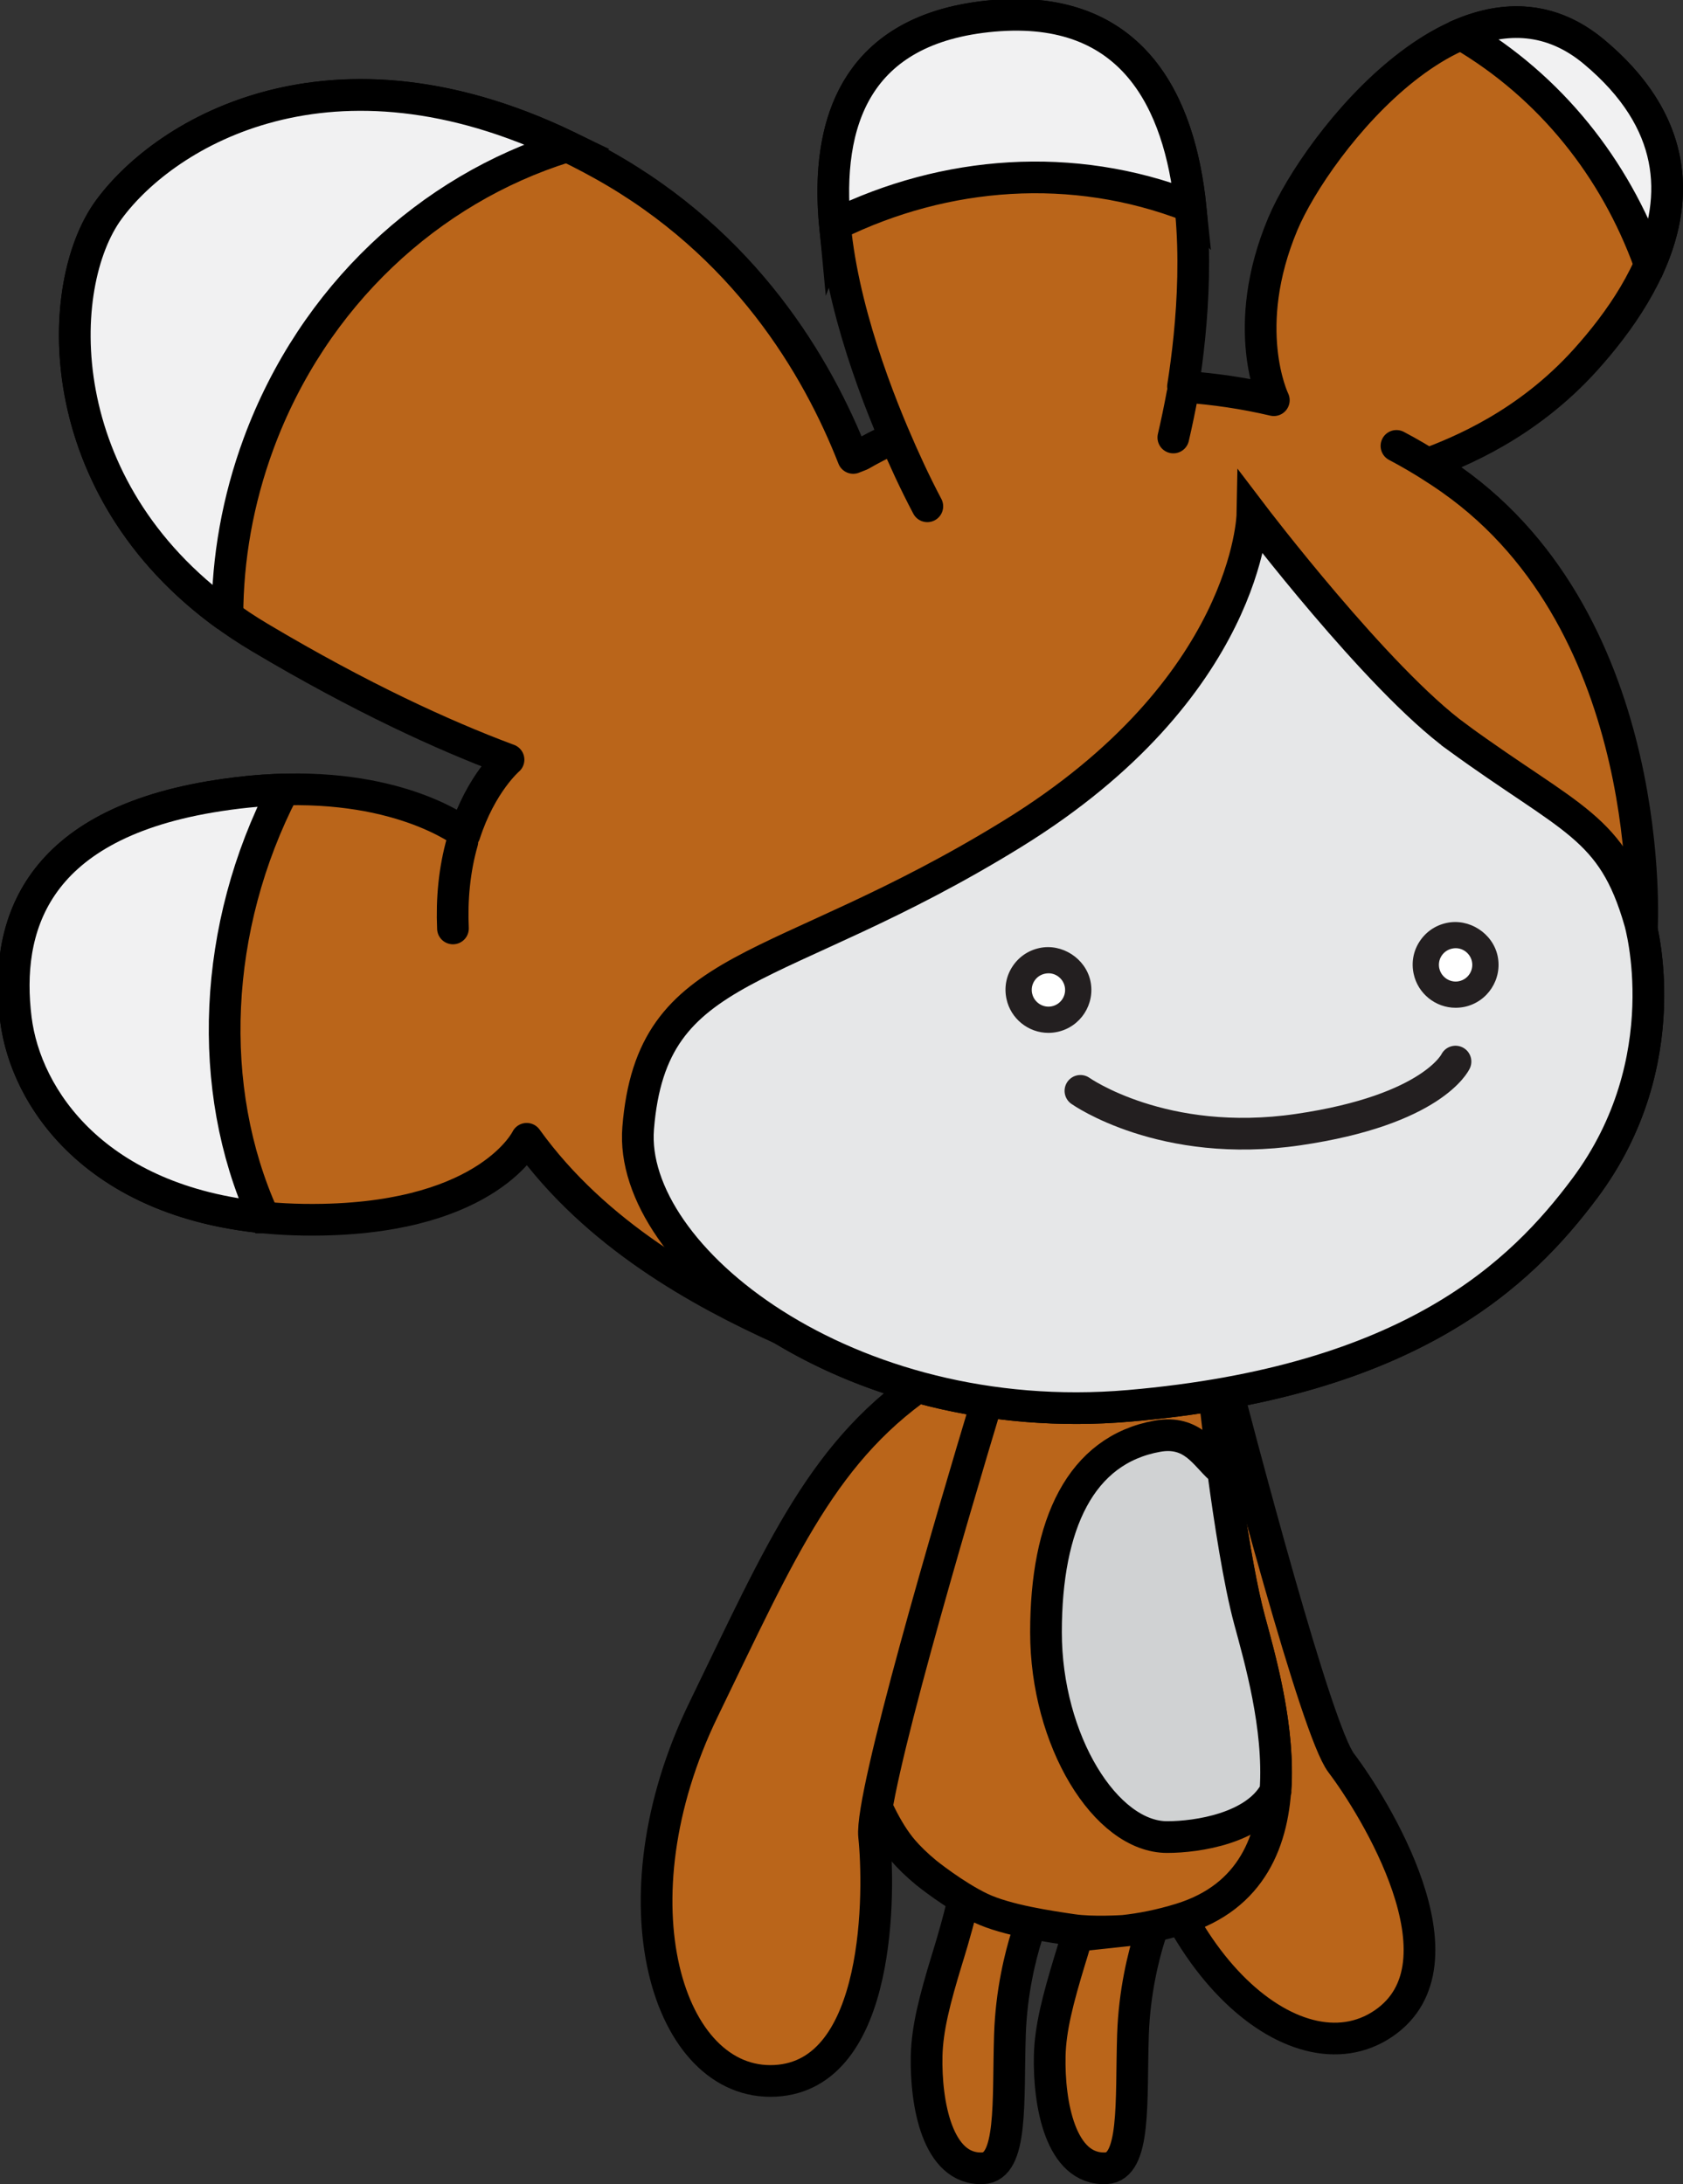 <svg version="1.1" xmlns="http://www.w3.org/2000/svg" xmlns:xlink="http://www.w3.org/1999/xlink" width="41.102" height="53.338" viewBox="0,0,41.102,53.338"><rect x="0" y="0" width="41.102" height="53.338" fill="#333333" stroke="none"/><g transform="translate(-219.475,-147.343)"><g data-paper-data="{&quot;isPaintingLayer&quot;:true}" fill="none" fill-rule="nonzero" stroke="none" stroke-width="0.774" stroke-linecap="none" stroke-linejoin="none" stroke-miterlimit="10" stroke-dasharray="" stroke-dashoffset="0" font-family="none" font-weight="none" font-size="none" text-anchor="none" style="mix-blend-mode: normal"><path d="M247.643,180.056c0,0.001 0.404,-0.64 0.875,-0.661c0.47,-0.02 0.546,0.423 0.546,0.423c0.786,3.051 2.566,9.789 3.165,10.576c0.777,1.021 3.201,4.892 1.032,6.365c-2.171,1.473 -5.71,-1.644 -6.196,-6.849c-0.403,-4.346 -0.807,-6.995 0.577,-9.854z" data-paper-data="{&quot;origPos&quot;:null}" id="R_Arm" fill="#ba651a" stroke="#000000" stroke-linecap="butt" stroke-linejoin="miter"/><path d="M245.111,197.549c0.015,-0.668 0.196,-1.369 0.497,-2.359c0,0 0.224,-0.706 0.355,-1.268c0.003,-0.014 0.081,-0.567 0.72,-0.471c0.509,0.076 0.911,0.32 0.91,1.044c0,0.031 -0.036,0.117 -0.036,0.117c-0.155,0.492 -0.379,1.374 -0.413,2.428c-0.052,1.627 0.076,3.22 -0.66,3.253c-1.119,0.05 -1.398,-1.601 -1.373,-2.745z" data-paper-data="{&quot;origPos&quot;:null}" id="R_Leg_1_" fill="#ba651a" stroke="#000000" stroke-linecap="butt" stroke-linejoin="miter"/><path d="M242.105,197.549c0.015,-0.668 0.196,-1.369 0.498,-2.359c0,0 0.223,-0.706 0.355,-1.268c0.003,-0.014 0.081,-0.567 0.719,-0.471c0.51,0.076 0.911,0.32 0.91,1.044c0,0.031 -0.036,0.117 -0.036,0.117c-0.155,0.492 -0.379,1.374 -0.412,2.428c-0.052,1.627 0.076,3.22 -0.661,3.253c-1.119,0.05 -1.398,-1.601 -1.373,-2.745z" data-paper-data="{&quot;origPos&quot;:null}" id="L_Leg" fill="#ba651a" stroke="#000000" stroke-linecap="butt" stroke-linejoin="miter"/><g data-paper-data="{&quot;origPos&quot;:null}" id="Body_1_" stroke="#000000" stroke-linecap="butt" stroke-linejoin="miter"><path d="M246.899,194.496c0,-0.001 -0.73,0.051 -1.24,-0.025c-0.509,-0.076 -1.602,-0.229 -2.238,-0.534c-0.636,-0.305 -1.32,-0.856 -1.32,-0.856c-0.241,-0.198 -0.436,-0.391 -0.577,-0.556c-0.807,-0.94 -1.277,-2.889 -1.277,-2.889c-0.172,-0.821 -0.185,-1.444 -0.184,-1.658c0.068,-0.013 0.058,-0.62 0.103,-0.629c0.302,-0.065 0.066,-0.493 1.348,-3.308c0.703,-1.545 0.28,-1.976 0.701,-2.899c0,0 1.132,-0.9 3.648,-0.897c0.684,0.001 2.047,0.195 2.688,0.529c0.542,0.283 0.457,0.749 0.615,0.949l0.281,2.374l0.026,0.062c0.147,0.983 0.326,2.019 0.515,2.724c0.47,1.747 1.813,6.248 -1.68,7.322c-0.49,0.151 -0.961,0.245 -1.41,0.292z" id="Body" fill="#ba651a"/><path d="M250.626,191.061l-0.021,0.058c-0.492,0.867 -1.874,1.086 -2.626,1.086c-1.502,0 -2.959,-2.359 -2.959,-5.003c0,-2.643 0.844,-4.449 2.722,-4.787c0.857,-0.153 1.164,0.463 1.529,0.785l0.073,0.06c0.163,1.205 0.394,2.715 0.647,3.649c0.248,0.919 0.738,2.605 0.635,4.151z" id="Belly" fill="#d0d2d3"/></g><path d="M242.258,180.963c0.001,0 0.679,-0.339 1.092,-0.113c0.413,0.227 0.248,0.645 0.248,0.645c-0.91,3.017 -2.88,9.702 -2.776,10.685c0.135,1.276 0.201,5.843 -2.419,5.978c-2.62,0.134 -4.03,-4.366 -1.746,-9.068c1.909,-3.927 2.936,-6.4 5.602,-8.128z" data-paper-data="{&quot;origPos&quot;:null}" id="L_Arm" fill="#ba651a" stroke="#000000" stroke-linecap="butt" stroke-linejoin="miter"/><g data-paper-data="{&quot;origPos&quot;:null}" id="Head_1_"><path d="M259.523,169.853c0.038,0.135 0.942,3.442 -1.343,6.505c-1.548,2.073 -4.244,4.722 -11.133,5.316c-3.373,0.29 -6.376,-0.58 -8.535,-1.91c0.032,0.02 0.062,0.04 0.094,0.059l-0.031,-0.019c-2.006,-0.906 -4.549,-2.306 -6.237,-4.651c0,0 -0.909,1.896 -4.983,1.975c-5.149,0.102 -7.227,-2.753 -7.493,-4.904c-0.27,-2.182 0.396,-4.684 4.748,-5.422c3.643,-0.616 5.623,0.484 6.171,0.858l0.042,0.049c0.401,-1.242 1.071,-1.814 1.071,-1.814l-0.055,-0.02c-1.533,-0.575 -3.551,-1.494 -6.02,-2.963c-5.168,-3.075 -5.117,-8.499 -3.687,-10.449c1.48,-2.016 5.863,-4.549 12.055,-1.101c3.485,1.939 5.248,4.926 6.125,7.164l0.185,-0.073c0.239,-0.138 0.499,-0.273 0.778,-0.401l0.036,-0.064c-1.358,-3.191 -3.408,-9.752 2.429,-10.258c5.552,-0.482 5.074,6.208 4.626,9.052l0.044,0.007c0.717,0.05 1.446,0.156 2.174,0.327c-0.016,-0.033 -0.844,-1.771 0.219,-4.303c0.833,-1.981 4.565,-6.732 7.597,-4.208c3.198,2.664 1.462,5.676 -0.203,7.524c-1.442,1.6 -3.101,2.254 -3.853,2.542l0.021,0.014c0.185,0.116 0.37,0.238 0.553,0.367c5.09,3.582 4.654,10.999 4.654,10.999l-0.011,-0.053c-0.019,-0.083 -0.033,-0.131 -0.037,-0.145zM253.579,158.232c0.308,0.162 0.608,0.338 0.901,0.525M248.352,156.962c-0.066,0.357 -0.14,0.712 -0.222,1.065M242.122,159.707c-0.306,-0.579 -0.58,-1.175 -0.835,-1.777M230.537,170.016c-0.032,-0.713 0.034,-1.433 0.23,-2.121M226.552,166.62M225.903,177.035" id="Head" fill="#ba651a" stroke="#000000" stroke-linecap="round" stroke-linejoin="round"/><path d="M225.929,177.076c-4.112,-0.399 -5.827,-2.91 -6.067,-4.851c-0.27,-2.182 0.396,-4.684 4.748,-5.422c0.633,-0.107 1.216,-0.163 1.748,-0.179l0.041,0.003c-1.735,3.355 -1.899,7.3 -0.497,10.408l0.026,0.041z" id="Hair1" fill="#f1f1f2" stroke="#000000" stroke-linecap="butt" stroke-linejoin="miter"/><path d="M225.015,162.387c-4.355,-3.134 -4.235,-8.08 -2.884,-9.923c1.409,-1.921 5.458,-4.311 11.194,-1.548l-0.058,0.019c-3.292,1.031 -6.14,3.623 -7.477,7.241c-0.512,1.389 -0.757,2.809 -0.761,4.196l-0.014,0.015z" id="Hair2" fill="#f1f1f2" stroke="#000000" stroke-linecap="butt" stroke-linejoin="miter"/><path d="M239.868,152.866c-0.242,-2.522 0.494,-4.844 3.873,-5.137c3.409,-0.295 4.545,2.113 4.81,4.674l-0.026,-0.026c-2.849,-1.105 -5.961,-0.868 -8.642,0.449z" id="Hair3" fill="#f1f1f2" stroke="#000000" stroke-linecap="butt" stroke-linejoin="miter"/><path d="M255.171,148.172c1.06,-0.443 2.186,-0.435 3.228,0.433c2.048,1.707 2.073,3.557 1.387,5.152l-0.035,0.003c-0.834,-2.303 -2.404,-4.295 -4.585,-5.576l0.005,-0.012z" id="Hair4" fill="#f1f1f2" stroke="#000000" stroke-linecap="butt" stroke-linejoin="miter"/><path d="M255.059,165.344c2.803,2.042 3.793,2.166 4.463,4.503c0,0 0.992,3.384 -1.341,6.511c-1.548,2.073 -4.244,4.721 -11.133,5.316c-6.888,0.593 -12.239,-3.648 -11.988,-6.779c0.334,-4.168 3.355,-3.623 9.138,-7.189c5.783,-3.564 5.863,-7.798 5.863,-7.798c0,0 3.049,4.014 4.998,5.435z" id="Face_1_" fill="#e6e7e8" stroke="#000000" stroke-linecap="butt" stroke-linejoin="miter"/><g id="L_Eye" stroke="none" stroke-linecap="butt" stroke-linejoin="miter"><path d="M245.479,171.433c0.046,0.22 -0.093,0.437 -0.313,0.484c-0.221,0.048 -0.438,-0.098 -0.483,-0.312c-0.024,-0.107 -0.005,-0.216 0.054,-0.306c0.059,-0.091 0.15,-0.155 0.258,-0.178c0.029,-0.006 0.059,-0.01 0.089,-0.01c0.188,0 0.355,0.135 0.396,0.322z" id="Inner_Eye_1_" fill="#ffffff"/><path d="M246.105,171.298c0.121,0.564 -0.239,1.122 -0.804,1.244c-0.073,0.016 -0.148,0.024 -0.222,0.024c-0.491,0 -0.921,-0.348 -1.023,-0.826c-0.06,-0.274 -0.011,-0.554 0.141,-0.788c0.152,-0.236 0.386,-0.398 0.66,-0.457c0.55,-0.121 1.127,0.249 1.248,0.803zM244.682,171.605c0.045,0.214 0.263,0.36 0.483,0.312c0.22,-0.047 0.36,-0.264 0.313,-0.484c-0.041,-0.187 -0.207,-0.322 -0.396,-0.322c-0.03,0 -0.059,0.004 -0.089,0.01c-0.108,0.023 -0.199,0.086 -0.258,0.178c-0.058,0.091 -0.077,0.199 -0.054,0.306z" id="Outer_Eye_1_" fill="#231f20"/></g><g id="R_Eye" stroke="none" stroke-linecap="butt" stroke-linejoin="miter"><path d="M255.423,170.82c0.046,0.219 -0.093,0.437 -0.313,0.484c-0.221,0.048 -0.438,-0.098 -0.483,-0.312c-0.023,-0.107 -0.005,-0.216 0.054,-0.306c0.06,-0.091 0.15,-0.155 0.258,-0.178c0.03,-0.006 0.059,-0.01 0.089,-0.01c0.189,0 0.355,0.135 0.396,0.322z" id="Inner_Eye" fill="#ffffff"/><path d="M256.049,170.685c0.121,0.564 -0.239,1.123 -0.804,1.245c-0.073,0.015 -0.148,0.023 -0.222,0.023c-0.491,0 -0.921,-0.348 -1.023,-0.826c-0.06,-0.274 -0.011,-0.554 0.141,-0.788c0.152,-0.236 0.386,-0.398 0.661,-0.457c0.55,-0.121 1.127,0.249 1.247,0.803zM254.626,170.992c0.046,0.214 0.263,0.36 0.483,0.312c0.22,-0.047 0.36,-0.265 0.313,-0.484c-0.041,-0.187 -0.207,-0.322 -0.396,-0.322c-0.029,0 -0.059,0.003 -0.089,0.01c-0.108,0.023 -0.199,0.087 -0.258,0.178c-0.058,0.091 -0.077,0.199 -0.054,0.306z" id="Outer_Eye" fill="#231f20"/></g><path d="M255.021,173.267c0,0 -0.547,1.181 -3.845,1.662c-3.298,0.483 -5.315,-0.947 -5.315,-0.947" id="Mouth" fill="none" stroke="#231f20" stroke-linecap="round" stroke-linejoin="miter"/></g></g></g></svg>
